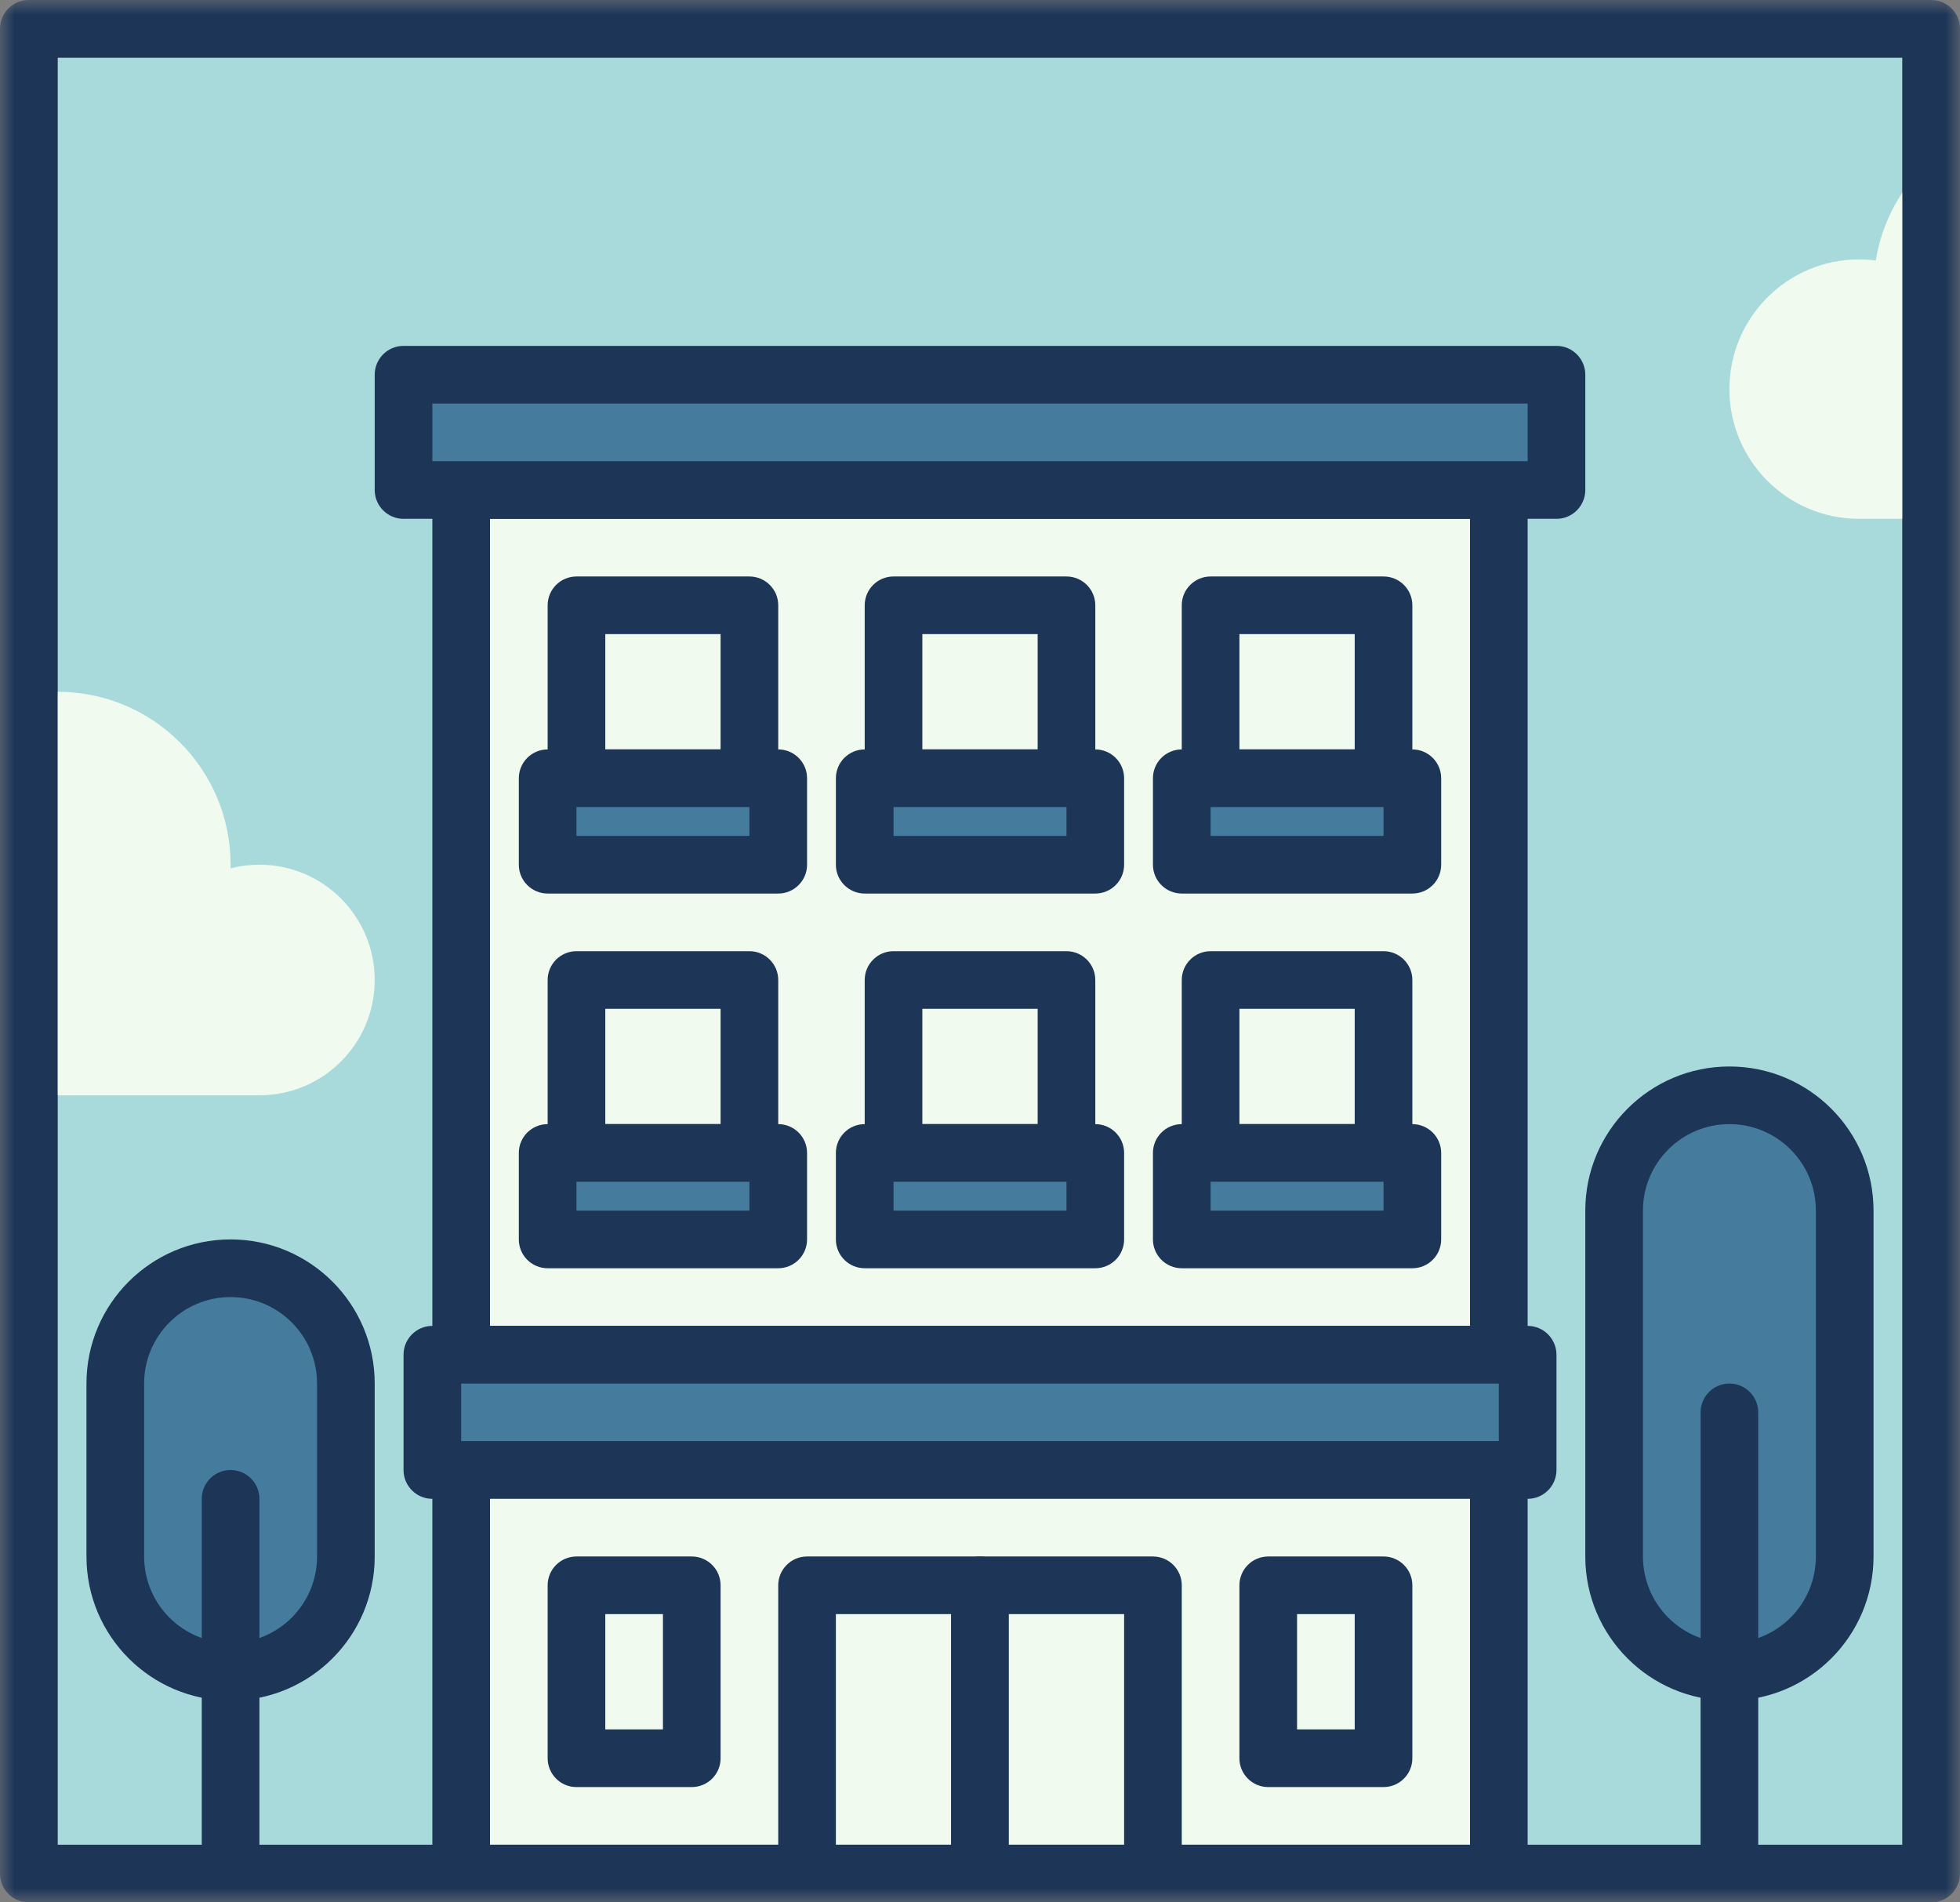 <svg width="68" height="66" viewBox="0 0 68 66" fill="none" xmlns="http://www.w3.org/2000/svg">
<rect x="0" y="0" width="68" height="66" fill="#808080" stroke="none"/>
<g id="art">
<mask id="mask0" mask-type="alpha" maskUnits="userSpaceOnUse" x="0" y="0" width="68" height="66">
<rect id="mask" width="68" height="66" fill="#C4C4C4"/>
</mask>
<g mask="url(#mask0)">
<g id="composition">
<rect id="background" x="2" y="2" width="64" height="64" fill="#A8DADC"/>
<g id="cloud_left">
<path id="cloud_left_2" d="M8 30C8 30.042 8 30.084 7.999 30.126C8.319 30.044 8.654 30 9 30C11.209 30 13 31.791 13 34C13 36.209 11.209 38 9 38H-4.5C-6.985 38 -9 35.985 -9 33.5C-9 31.015 -6.985 29 -4.5 29C-4.305 29 -4.112 29.012 -3.923 29.037C-3.462 26.181 -0.986 24 2 24C5.314 24 8 26.686 8 30Z" fill="#F1FAEE"/>
</g>
<g id="cloud_right">
<path id="cloud_right_2" d="M77 10C77 10.042 76.999 10.084 76.999 10.126C77.319 10.044 77.654 10 78 10C80.209 10 82 11.791 82 14C82 16.209 80.209 18 78 18H64.5C62.015 18 60 15.985 60 13.5C60 11.015 62.015 9 64.5 9C64.695 9 64.888 9.012 65.077 9.037C65.538 6.181 68.014 4 71 4C74.314 4 77 6.686 77 10Z" fill="#F1FAEE"/>
</g>
<g id="building_top">
<path id="Rectangle 425" d="M16 17H52V47H16V17Z" fill="#F1FAEE"/>
<path id="Rectangle 425 (Stroke)" fill-rule="evenodd" clip-rule="evenodd" d="M15 17C15 16.448 15.448 16 16 16H52C52.552 16 53 16.448 53 17V47C53 47.552 52.552 48 52 48H16C15.448 48 15 47.552 15 47V17ZM17 18V46H51V18H17Z" fill="#1D3557"/>
<path id="Rectangle 426" d="M14 13H54V17H14V13Z" fill="#457B9D"/>
<path id="Rectangle 426 (Stroke)" fill-rule="evenodd" clip-rule="evenodd" d="M13 13C13 12.448 13.448 12 14 12H54C54.552 12 55 12.448 55 13V17C55 17.552 54.552 18 54 18H14C13.448 18 13 17.552 13 17V13ZM15 14V16H53V14H15Z" fill="#1D3557"/>
</g>
<g id="balcony_01">
<path id="Rectangle 427" d="M20 21H26V27H20V21Z" fill="#F1FAEE"/>
<path id="Rectangle 427 (Stroke)" fill-rule="evenodd" clip-rule="evenodd" d="M19 21C19 20.448 19.448 20 20 20H26C26.552 20 27 20.448 27 21V27C27 27.552 26.552 28 26 28H20C19.448 28 19 27.552 19 27V21ZM21 22V26H25V22H21Z" fill="#1D3557"/>
<path id="Rectangle 428" d="M19 27H27V30H19V27Z" fill="#457B9D"/>
<path id="Rectangle 428 (Stroke)" fill-rule="evenodd" clip-rule="evenodd" d="M18 27C18 26.448 18.448 26 19 26H27C27.552 26 28 26.448 28 27V30C28 30.552 27.552 31 27 31H19C18.448 31 18 30.552 18 30V27ZM20 28V29H26V28H20Z" fill="#1D3557"/>
</g>
<g id="balcony_04">
<path id="Rectangle 433" d="M20 34H26V40H20V34Z" fill="#F1FAEE"/>
<path id="Rectangle 433 (Stroke)" fill-rule="evenodd" clip-rule="evenodd" d="M19 34C19 33.448 19.448 33 20 33H26C26.552 33 27 33.448 27 34V40C27 40.552 26.552 41 26 41H20C19.448 41 19 40.552 19 40V34ZM21 35V39H25V35H21Z" fill="#1D3557"/>
<path id="Rectangle 436" d="M19 40H27V43H19V40Z" fill="#457B9D"/>
<path id="Rectangle 436 (Stroke)" fill-rule="evenodd" clip-rule="evenodd" d="M18 40C18 39.448 18.448 39 19 39H27C27.552 39 28 39.448 28 40V43C28 43.552 27.552 44 27 44H19C18.448 44 18 43.552 18 43V40ZM20 41V42H26V41H20Z" fill="#1D3557"/>
</g>
<g id="balcony_02">
<path id="Rectangle 429" d="M31 21H37V27H31V21Z" fill="#F1FAEE"/>
<path id="Rectangle 429 (Stroke)" fill-rule="evenodd" clip-rule="evenodd" d="M30 21C30 20.448 30.448 20 31 20H37C37.552 20 38 20.448 38 21V27C38 27.552 37.552 28 37 28H31C30.448 28 30 27.552 30 27V21ZM32 22V26H36V22H32Z" fill="#1D3557"/>
<path id="Rectangle 430" d="M30 27H38V30H30V27Z" fill="#457B9D"/>
<path id="Rectangle 430 (Stroke)" fill-rule="evenodd" clip-rule="evenodd" d="M29 27C29 26.448 29.448 26 30 26H38C38.552 26 39 26.448 39 27V30C39 30.552 38.552 31 38 31H30C29.448 31 29 30.552 29 30V27ZM31 28V29H37V28H31Z" fill="#1D3557"/>
</g>
<g id="balcony_05">
<path id="Rectangle 440" d="M31 34H37V40H31V34Z" fill="#F1FAEE"/>
<path id="Rectangle 440 (Stroke)" fill-rule="evenodd" clip-rule="evenodd" d="M30 34C30 33.448 30.448 33 31 33H37C37.552 33 38 33.448 38 34V40C38 40.552 37.552 41 37 41H31C30.448 41 30 40.552 30 40V34ZM32 35V39H36V35H32Z" fill="#1D3557"/>
<path id="Rectangle 437" d="M30 40H38V43H30V40Z" fill="#457B9D"/>
<path id="Rectangle 437 (Stroke)" fill-rule="evenodd" clip-rule="evenodd" d="M29 40C29 39.448 29.448 39 30 39H38C38.552 39 39 39.448 39 40V43C39 43.552 38.552 44 38 44H30C29.448 44 29 43.552 29 43V40ZM31 41V42H37V41H31Z" fill="#1D3557"/>
</g>
<g id="balcony_03">
<path id="Rectangle 431" d="M42 21H48V27H42V21Z" fill="#F1FAEE"/>
<path id="Rectangle 431 (Stroke)" fill-rule="evenodd" clip-rule="evenodd" d="M41 21C41 20.448 41.448 20 42 20H48C48.552 20 49 20.448 49 21V27C49 27.552 48.552 28 48 28H42C41.448 28 41 27.552 41 27V21ZM43 22V26H47V22H43Z" fill="#1D3557"/>
<path id="Rectangle 432" d="M41 27H49V30H41V27Z" fill="#457B9D"/>
<path id="Rectangle 432 (Stroke)" fill-rule="evenodd" clip-rule="evenodd" d="M40 27C40 26.448 40.448 26 41 26H49C49.552 26 50 26.448 50 27V30C50 30.552 49.552 31 49 31H41C40.448 31 40 30.552 40 30V27ZM42 28V29H48V28H42Z" fill="#1D3557"/>
</g>
<g id="balcony_06">
<path id="Rectangle 435" d="M42 34H48V40H42V34Z" fill="#F1FAEE"/>
<path id="Rectangle 435 (Stroke)" fill-rule="evenodd" clip-rule="evenodd" d="M41 34C41 33.448 41.448 33 42 33H48C48.552 33 49 33.448 49 34V40C49 40.552 48.552 41 48 41H42C41.448 41 41 40.552 41 40V34ZM43 35V39H47V35H43Z" fill="#1D3557"/>
<path id="Rectangle 438" d="M41 40H49V43H41V40Z" fill="#457B9D"/>
<path id="Rectangle 438 (Stroke)" fill-rule="evenodd" clip-rule="evenodd" d="M40 40C40 39.448 40.448 39 41 39H49C49.552 39 50 39.448 50 40V43C50 43.552 49.552 44 49 44H41C40.448 44 40 43.552 40 43V40ZM42 41V42H48V41H42Z" fill="#1D3557"/>
</g>
<g id="big_tree">
<path id="Rectangle 443" d="M56 42C56 39.791 57.791 38 60 38C62.209 38 64 39.791 64 42V54C64 56.209 62.209 58 60 58C57.791 58 56 56.209 56 54V42Z" fill="#457B9D"/>
<path id="Rectangle 443 (Stroke)" fill-rule="evenodd" clip-rule="evenodd" d="M55 42C55 39.239 57.239 37 60 37C62.761 37 65 39.239 65 42V54C65 56.761 62.761 59 60 59C57.239 59 55 56.761 55 54V42ZM60 39C58.343 39 57 40.343 57 42V54C57 55.657 58.343 57 60 57C61.657 57 63 55.657 63 54V42C63 40.343 61.657 39 60 39Z" fill="#1D3557"/>
<path id="Line 95 (Stroke)" fill-rule="evenodd" clip-rule="evenodd" d="M60 48C60.552 48 61 48.448 61 49L61 64C61 64.552 60.552 65 60 65C59.448 65 59 64.552 59 64L59 49C59 48.448 59.448 48 60 48Z" fill="#1D3557"/>
</g>
<g id="small_tree">
<path id="Rectangle 444" d="M4 48C4 45.791 5.791 44 8 44V44C10.209 44 12 45.791 12 48V54C12 56.209 10.209 58 8 58V58C5.791 58 4 56.209 4 54V48Z" fill="#457B9D"/>
<path id="Rectangle 444 (Stroke)" fill-rule="evenodd" clip-rule="evenodd" d="M3 48C3 45.239 5.239 43 8 43C10.761 43 13 45.239 13 48V54C13 56.761 10.761 59 8 59C5.239 59 3 56.761 3 54V48ZM8 45C6.343 45 5 46.343 5 48V54C5 55.657 6.343 57 8 57C9.657 57 11 55.657 11 54V48C11 46.343 9.657 45 8 45Z" fill="#1D3557"/>
<path id="Line 96 (Stroke)" fill-rule="evenodd" clip-rule="evenodd" d="M8 51C8.552 51 9 51.448 9 52L9 64C9 64.552 8.552 65 8 65C7.448 65 7 64.552 7 64L7 52C7 51.448 7.448 51 8 51Z" fill="#1D3557"/>
</g>
<g id="building_bottom">
<path id="Rectangle 423" d="M15 47H53V51H15V47Z" fill="#457B9D"/>
<path id="Rectangle 423 (Stroke)" fill-rule="evenodd" clip-rule="evenodd" d="M14 47C14 46.448 14.448 46 15 46H53C53.552 46 54 46.448 54 47V51C54 51.552 53.552 52 53 52H15C14.448 52 14 51.552 14 51V47ZM16 48V50H52V48H16Z" fill="#1D3557"/>
<path id="Rectangle 424" d="M16 51H52V65H16V51Z" fill="#F1FAEE"/>
<path id="Rectangle 424 (Stroke)" fill-rule="evenodd" clip-rule="evenodd" d="M15 51C15 50.448 15.448 50 16 50H52C52.552 50 53 50.448 53 51V65C53 65.552 52.552 66 52 66H16C15.448 66 15 65.552 15 65V51ZM17 52V64H51V52H17Z" fill="#1D3557"/>
</g>
<g id="window_01">
<path id="window 01" d="M20 55H24V61H20V55Z" fill="#F1FAEE"/>
<path id="window 01 (Stroke)" fill-rule="evenodd" clip-rule="evenodd" d="M19 55C19 54.448 19.448 54 20 54H24C24.552 54 25 54.448 25 55V61C25 61.552 24.552 62 24 62H20C19.448 62 19 61.552 19 61V55ZM21 56V60H23V56H21Z" fill="#1D3557"/>
</g>
<g id="window_02">
<path id="window 02" d="M44 55H48V61H44V55Z" fill="#F1FAEE"/>
<path id="window 02 (Stroke)" fill-rule="evenodd" clip-rule="evenodd" d="M43 55C43 54.448 43.448 54 44 54H48C48.552 54 49 54.448 49 55V61C49 61.552 48.552 62 48 62H44C43.448 62 43 61.552 43 61V55ZM45 56V60H47V56H45Z" fill="#1D3557"/>
</g>
<g id="door">
<path id="Rectangle 434" d="M28 55H34V65H28V55Z" fill="#F1FAEE"/>
<path id="Rectangle 434 (Stroke)" fill-rule="evenodd" clip-rule="evenodd" d="M27 55C27 54.448 27.448 54 28 54H34C34.552 54 35 54.448 35 55V65C35 65.552 34.552 66 34 66H28C27.448 66 27 65.552 27 65V55ZM29 56V64H33V56H29Z" fill="#1D3557"/>
<path id="Rectangle 439" d="M34 55H40V65H34V55Z" fill="#F1FAEE"/>
<path id="Rectangle 439 (Stroke)" fill-rule="evenodd" clip-rule="evenodd" d="M33 55C33 54.448 33.448 54 34 54H40C40.552 54 41 54.448 41 55V65C41 65.552 40.552 66 40 66H34C33.448 66 33 65.552 33 65V55ZM35 56V64H39V56H35Z" fill="#1D3557"/>
</g>
<rect id="frame" x="1" y="1" width="66" height="64" stroke="#1D3557" stroke-width="2" stroke-linejoin="round"/>
</g>
</g>
</g>
</svg>
